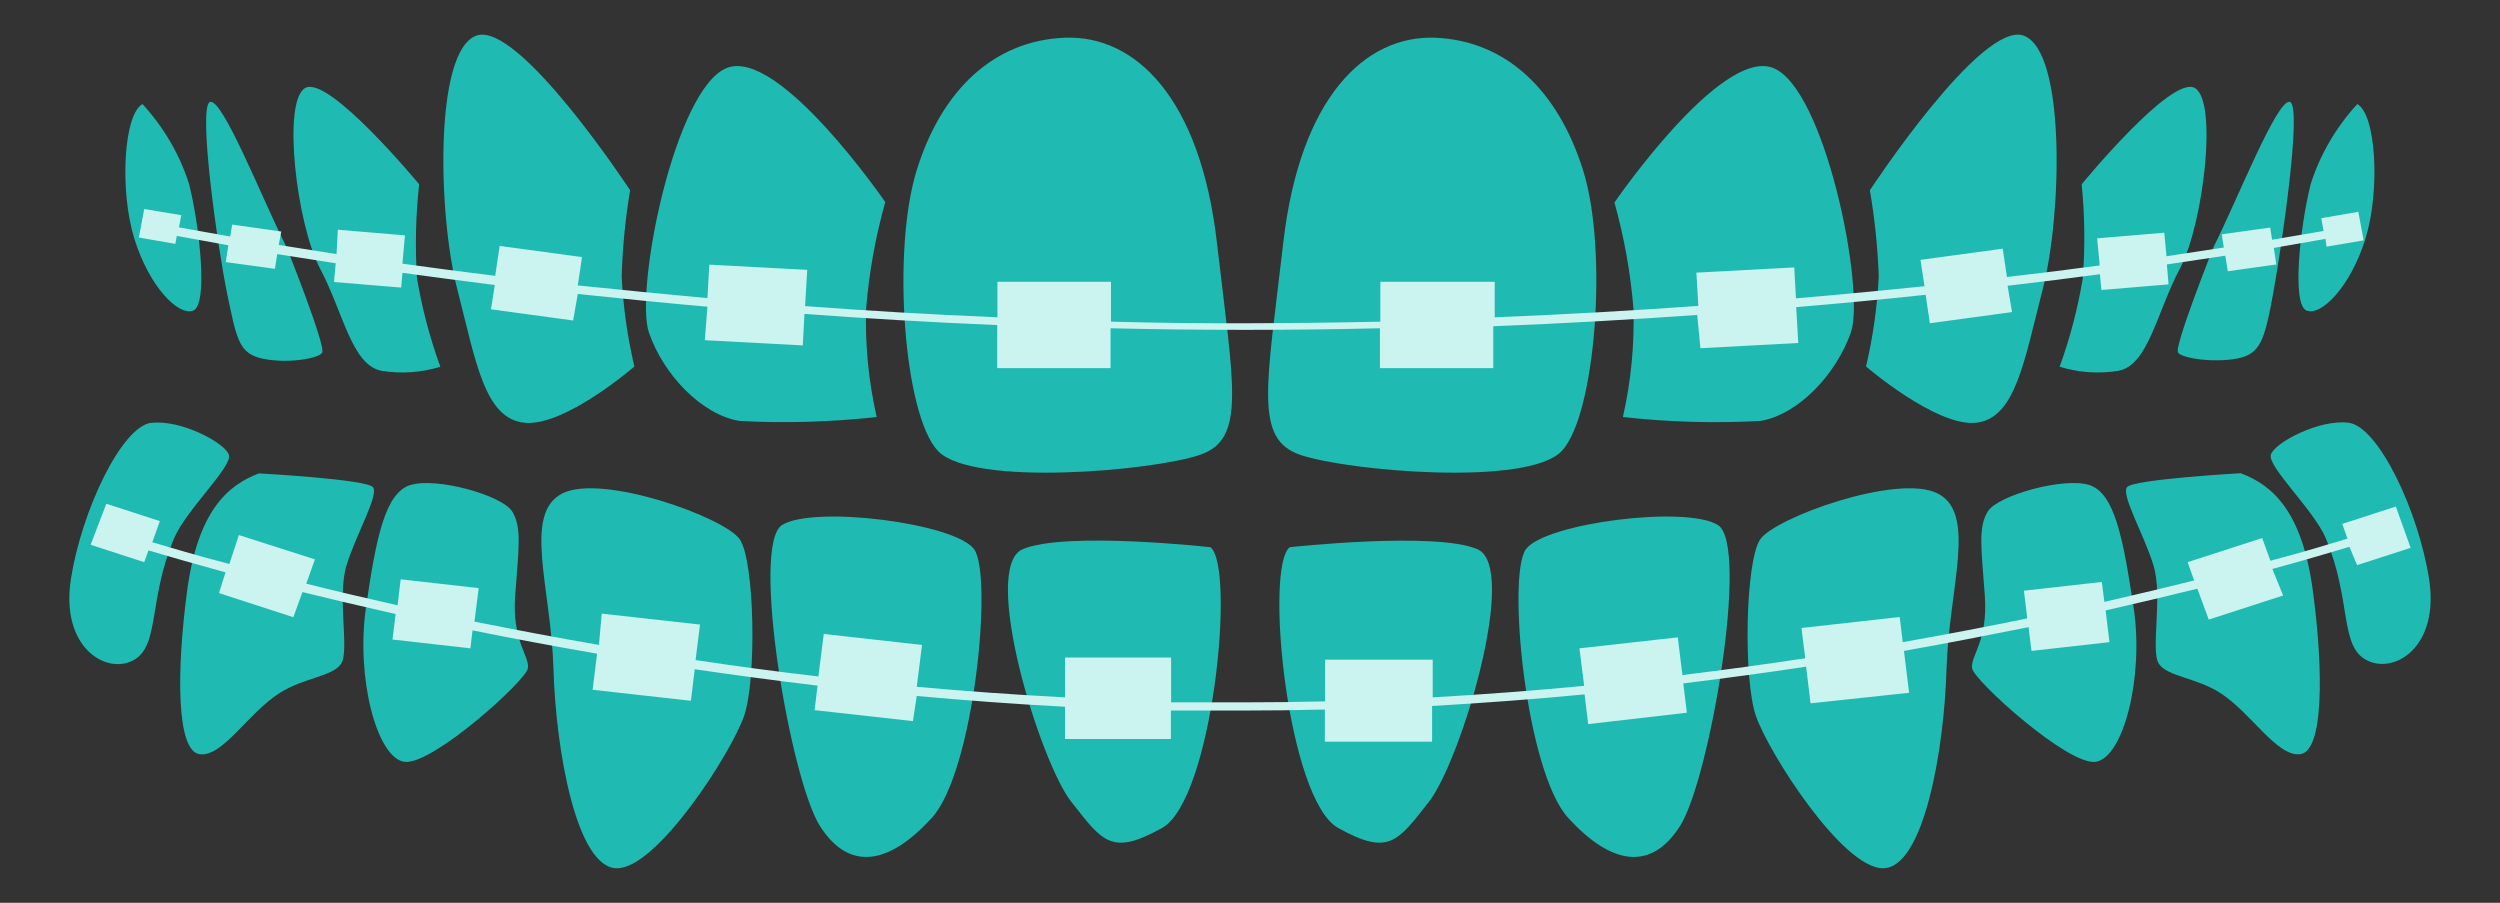 <svg width="36" height="13" viewBox="0 0 36 13" fill="none" xmlns="http://www.w3.org/2000/svg">
<rect x="0" y="0" width="36" height="13" fill="#333333" stroke="none"/>
<path d="M15.336 0.543C16.348 0.506 17.282 1.405 17.523 3.489C17.764 5.574 17.947 6.321 17.279 6.55C16.611 6.78 13.997 7.013 13.506 6.493C13.014 5.973 12.841 3.607 13.201 2.45C13.56 1.293 14.314 0.583 15.336 0.543Z" fill="#1FBBB3"/>
<path d="M12.749 2.912C12.749 2.912 11.224 0.69 10.471 0.977C9.717 1.264 9.135 4.181 9.345 4.79C9.556 5.399 10.105 5.973 10.651 6.062C11.309 6.097 11.969 6.077 12.624 6.005C12.508 5.493 12.456 4.969 12.472 4.446C12.514 3.929 12.606 3.416 12.746 2.915" fill="#1FBBB3"/>
<path d="M9.074 2.74C9.074 2.74 7.463 0.285 6.856 0.514C6.249 0.744 6.31 3.099 6.582 4.153C6.853 5.206 6.975 6.031 7.555 6.088C8.134 6.145 9.135 5.278 9.135 5.278C9.035 4.85 8.973 4.415 8.952 3.977C8.965 3.562 9.005 3.148 9.074 2.737" fill="#1FBBB3"/>
<path d="M6.036 2.654C6.036 2.654 4.73 1.074 4.395 1.267C4.059 1.459 4.273 3.231 4.608 3.865C4.944 4.5 5.063 5.252 5.49 5.339C5.774 5.386 6.067 5.366 6.341 5.281C6.19 4.867 6.078 4.441 6.005 4.009C5.976 3.556 5.986 3.102 6.036 2.651" fill="#1FBBB3"/>
<path d="M4.12 3.547C3.785 2.883 3.205 1.41 3.025 1.468C2.845 1.525 3.135 3.575 3.272 4.233C3.41 4.891 3.44 5.094 3.788 5.166C4.136 5.238 4.578 5.166 4.639 5.08C4.7 4.994 4.123 3.55 4.123 3.55" fill="#1FBBB3"/>
<path d="M2.055 1.497C1.781 1.64 1.72 2.737 1.933 3.432C2.147 4.127 2.571 4.558 2.784 4.471C2.998 4.385 2.876 3.26 2.723 2.651C2.589 2.228 2.361 1.837 2.055 1.502" fill="#1FBBB3"/>
<path d="M17.431 7.88C17.794 8.167 17.462 11.518 16.733 11.923C16.004 12.328 15.882 12.124 15.427 11.547C14.973 10.97 14.116 8.17 14.726 7.909C15.336 7.647 17.431 7.88 17.431 7.88Z" fill="#1FBBB3"/>
<path d="M11.261 7.561C11.715 7.274 13.753 7.532 14.027 7.909C14.302 8.285 14.027 11.113 13.417 11.779C12.807 12.446 12.231 12.56 11.807 11.894C11.383 11.228 10.806 7.851 11.261 7.561Z" fill="#1FBBB3"/>
<path d="M8.101 7.104C8.677 6.817 10.44 7.452 10.654 7.768C10.867 8.084 10.898 9.778 10.715 10.309C10.532 10.84 9.467 12.503 8.885 12.503C8.302 12.503 8.003 10.8 7.97 9.631C7.936 8.463 7.524 7.392 8.101 7.104Z" fill="#1FBBB3"/>
<path d="M5.914 6.984C6.28 6.869 7.219 7.128 7.372 7.36C7.524 7.593 7.463 7.934 7.418 8.586C7.372 9.238 7.631 9.448 7.601 9.626C7.57 9.804 6.219 11.027 5.822 10.97C5.426 10.912 5.124 9.758 5.27 8.747C5.417 7.736 5.545 7.102 5.908 6.984" fill="#1FBBB3"/>
<path d="M3.727 6.817C3.272 6.99 2.845 7.366 2.693 8.52C2.54 9.675 2.54 10.817 2.876 10.861C3.211 10.903 3.574 10.263 4.032 9.976C4.383 9.755 4.791 9.743 4.913 9.557C5.035 9.37 4.852 8.589 4.99 8.141C5.127 7.693 5.459 7.13 5.371 7.016C5.282 6.901 3.727 6.817 3.727 6.817Z" fill="#1FBBB3"/>
<path d="M2.177 6.088C1.75 6.145 1.174 7.357 1.021 8.339C0.869 9.321 1.525 9.715 1.915 9.511C2.305 9.307 2.129 8.649 2.507 7.751C2.675 7.351 3.343 6.725 3.297 6.553C3.251 6.381 2.598 6.033 2.171 6.091" fill="#1FBBB3"/>
<path d="M20.667 0.543C19.655 0.506 18.721 1.405 18.48 3.489C18.239 5.574 18.056 6.321 18.724 6.55C19.392 6.78 22.006 7.013 22.491 6.493C22.976 5.973 23.159 3.604 22.796 2.45C22.433 1.295 21.683 0.583 20.661 0.543" fill="#1FBBB3"/>
<path d="M23.251 2.912C23.251 2.912 24.776 0.69 25.529 0.977C26.283 1.264 26.865 4.184 26.652 4.79C26.438 5.396 25.892 5.973 25.346 6.062C24.687 6.097 24.026 6.078 23.37 6.005C23.486 5.493 23.537 4.969 23.522 4.446C23.48 3.929 23.388 3.416 23.248 2.915" fill="#1FBBB3"/>
<path d="M26.926 2.74C26.926 2.74 28.537 0.285 29.144 0.514C29.751 0.744 29.69 3.099 29.418 4.153C29.147 5.206 29.022 6.031 28.451 6.088C27.881 6.145 26.871 5.278 26.871 5.278C26.971 4.85 27.033 4.415 27.054 3.977C27.039 3.563 26.997 3.149 26.926 2.74Z" fill="#1FBBB3"/>
<path d="M29.976 2.654C29.976 2.654 31.27 1.074 31.605 1.267C31.941 1.459 31.727 3.231 31.392 3.865C31.056 4.5 30.937 5.252 30.51 5.339C30.226 5.386 29.933 5.366 29.659 5.281C29.809 4.867 29.92 4.441 29.992 4.009C30.026 3.558 30.021 3.104 29.976 2.654Z" fill="#1FBBB3"/>
<path d="M31.88 3.547C32.215 2.883 32.795 1.41 32.975 1.468C33.155 1.525 32.853 3.575 32.731 4.239C32.609 4.902 32.548 5.1 32.215 5.163C31.883 5.226 31.425 5.163 31.364 5.077C31.303 4.991 31.88 3.547 31.88 3.547Z" fill="#1FBBB3"/>
<path d="M33.942 1.497C34.216 1.64 34.277 2.737 34.064 3.432C33.85 4.127 33.426 4.558 33.213 4.471C32.999 4.385 33.121 3.26 33.274 2.651C33.408 2.228 33.636 1.837 33.942 1.502" fill="#1FBBB3"/>
<path d="M18.572 7.88C18.206 8.167 18.541 11.518 19.27 11.923C19.999 12.328 20.121 12.124 20.576 11.547C21.03 10.97 21.881 8.167 21.274 7.908C20.667 7.65 18.569 7.88 18.569 7.88" fill="#1FBBB3"/>
<path d="M24.739 7.561C24.285 7.274 22.247 7.532 21.973 7.909C21.698 8.285 21.973 11.113 22.583 11.779C23.193 12.446 23.769 12.56 24.193 11.894C24.617 11.228 25.197 7.851 24.739 7.561Z" fill="#1FBBB3"/>
<path d="M27.899 7.104C27.323 6.817 25.56 7.452 25.346 7.768C25.133 8.084 25.102 9.778 25.285 10.309C25.468 10.84 26.53 12.503 27.115 12.503C27.701 12.503 27.997 10.8 28.03 9.631C28.064 8.463 28.476 7.392 27.899 7.104Z" fill="#1FBBB3"/>
<path d="M30.086 6.984C29.72 6.869 28.781 7.128 28.628 7.36C28.476 7.593 28.537 7.934 28.582 8.586C28.628 9.238 28.369 9.448 28.399 9.626C28.43 9.804 29.781 11.027 30.178 10.97C30.574 10.912 30.876 9.758 30.724 8.747C30.571 7.736 30.449 7.102 30.086 6.984Z" fill="#1FBBB3"/>
<path d="M32.273 6.817C32.728 6.99 33.155 7.366 33.307 8.52C33.46 9.674 33.46 10.817 33.124 10.86C32.789 10.903 32.416 10.263 31.968 9.976C31.617 9.755 31.209 9.743 31.087 9.557C30.965 9.37 31.148 8.589 31.01 8.141C30.873 7.693 30.541 7.13 30.629 7.015C30.718 6.901 32.27 6.814 32.27 6.814" fill="#1FBBB3"/>
<path d="M33.823 6.088C34.25 6.146 34.826 7.357 34.979 8.339C35.131 9.321 34.478 9.712 34.082 9.508C33.685 9.304 33.868 8.647 33.49 7.748C33.322 7.349 32.654 6.723 32.7 6.55C32.746 6.378 33.399 6.031 33.826 6.088" fill="#1FBBB3"/>
<path d="M33.502 3.552L34.036 3.461L33.96 3.05L33.426 3.142L33.46 3.326L32.718 3.452L32.691 3.277L31.993 3.374L32.023 3.564L31.197 3.69L31.166 3.351L30.199 3.432L30.236 3.822C29.829 3.878 29.384 3.933 28.9 3.989L28.839 3.581L27.655 3.742L27.713 4.121C27.128 4.182 26.511 4.241 25.862 4.296L25.837 3.851L24.428 3.926L24.456 4.405C23.525 4.471 22.543 4.529 21.524 4.569V4.058H19.877V4.632C19.243 4.646 18.596 4.653 17.938 4.655C17.279 4.657 16.632 4.649 15.998 4.632V4.058H14.363V4.569C13.402 4.529 12.475 4.474 11.593 4.408L11.624 3.886L10.214 3.811L10.187 4.293C9.54 4.233 8.93 4.173 8.32 4.11L8.381 3.702L7.195 3.541L7.131 3.972C6.655 3.914 6.216 3.854 5.795 3.797L5.831 3.389L4.865 3.308L4.846 3.659L4.014 3.527L4.05 3.334L3.343 3.234L3.315 3.406L2.577 3.274L2.611 3.099L2.077 3.01L2 3.42L2.525 3.512L2.546 3.397L3.288 3.532L3.251 3.774L3.959 3.871L3.992 3.659L4.834 3.791L4.81 4.061L5.777 4.141L5.795 3.929C6.207 3.986 6.652 4.044 7.125 4.104L7.07 4.454L8.253 4.615L8.32 4.233C8.909 4.296 9.54 4.359 10.187 4.417L10.15 4.899L11.56 4.974L11.584 4.52C12.469 4.586 13.396 4.641 14.36 4.681V5.301H15.992V4.727C16.626 4.742 17.273 4.75 17.931 4.75C18.59 4.75 19.237 4.742 19.871 4.727V5.301H21.503V4.698C22.525 4.658 23.507 4.601 24.44 4.535L24.486 5.014L25.895 4.939L25.865 4.423C26.518 4.368 27.14 4.308 27.729 4.245L27.79 4.655L28.973 4.494L28.909 4.115C29.381 4.06 29.824 4.004 30.239 3.949L30.26 4.176L31.227 4.095L31.203 3.808L32.044 3.682L32.081 3.906L32.779 3.808L32.743 3.57L33.487 3.44L33.502 3.552Z" fill="#CBF3F0"/>
<path d="M33.942 8.138L34.713 7.889L34.5 7.294L33.728 7.544L33.804 7.756C33.557 7.831 33.194 7.943 32.694 8.075L32.575 7.748L31.502 8.095L31.596 8.359C31.203 8.457 30.77 8.56 30.303 8.667L30.266 8.38L29.144 8.506L29.193 8.905C28.631 9.02 28.034 9.135 27.399 9.247L27.356 8.885L25.941 9.043L25.996 9.479C25.427 9.565 24.837 9.646 24.227 9.721L24.16 9.178L22.744 9.336L22.812 9.876C22.104 9.944 21.375 9.999 20.631 10.042V9.499H19.081V10.1C18.687 10.109 18.289 10.114 17.889 10.114C17.545 10.114 17.203 10.114 16.864 10.114V9.468H15.336V10.042C14.61 10.004 13.898 9.953 13.201 9.89L13.277 9.287L11.862 9.129L11.785 9.741C11.175 9.67 10.586 9.591 10.016 9.505L10.08 8.994L8.665 8.836L8.625 9.287C7.994 9.178 7.405 9.066 6.832 8.951L6.893 8.469L5.77 8.342L5.725 8.716C5.249 8.609 4.81 8.506 4.41 8.405L4.535 8.055L3.44 7.705L3.303 8.121C2.83 7.998 2.464 7.889 2.193 7.808L2.302 7.504L1.531 7.254L1.305 7.845L2.077 8.095L2.138 7.926C2.409 8.006 2.784 8.115 3.248 8.242L3.153 8.54L4.224 8.888L4.355 8.526C4.764 8.626 5.212 8.733 5.697 8.842L5.652 9.209L6.774 9.336L6.804 9.077C7.369 9.192 7.967 9.304 8.598 9.413L8.534 9.933L9.949 10.091L10.004 9.637C10.575 9.721 11.165 9.8 11.773 9.873L11.73 10.226L13.146 10.384L13.201 10.022C13.899 10.085 14.616 10.14 15.336 10.177V10.642H16.861V10.232C17.2 10.232 17.542 10.232 17.886 10.232C18.292 10.232 18.69 10.227 19.078 10.217V10.68H20.622V10.166C21.37 10.123 22.102 10.068 22.818 9.999L22.87 10.427L24.291 10.263L24.239 9.841C24.849 9.766 25.439 9.686 26.008 9.6L26.072 10.128L27.491 9.976L27.417 9.373C28.049 9.261 28.637 9.146 29.211 9.031L29.254 9.373L30.376 9.247L30.321 8.79C30.8 8.681 31.236 8.578 31.642 8.477L31.806 8.922L32.877 8.575L32.722 8.193C33.207 8.061 33.582 7.949 33.832 7.874L33.942 8.138Z" fill="#CBF3F0"/>
</svg>
